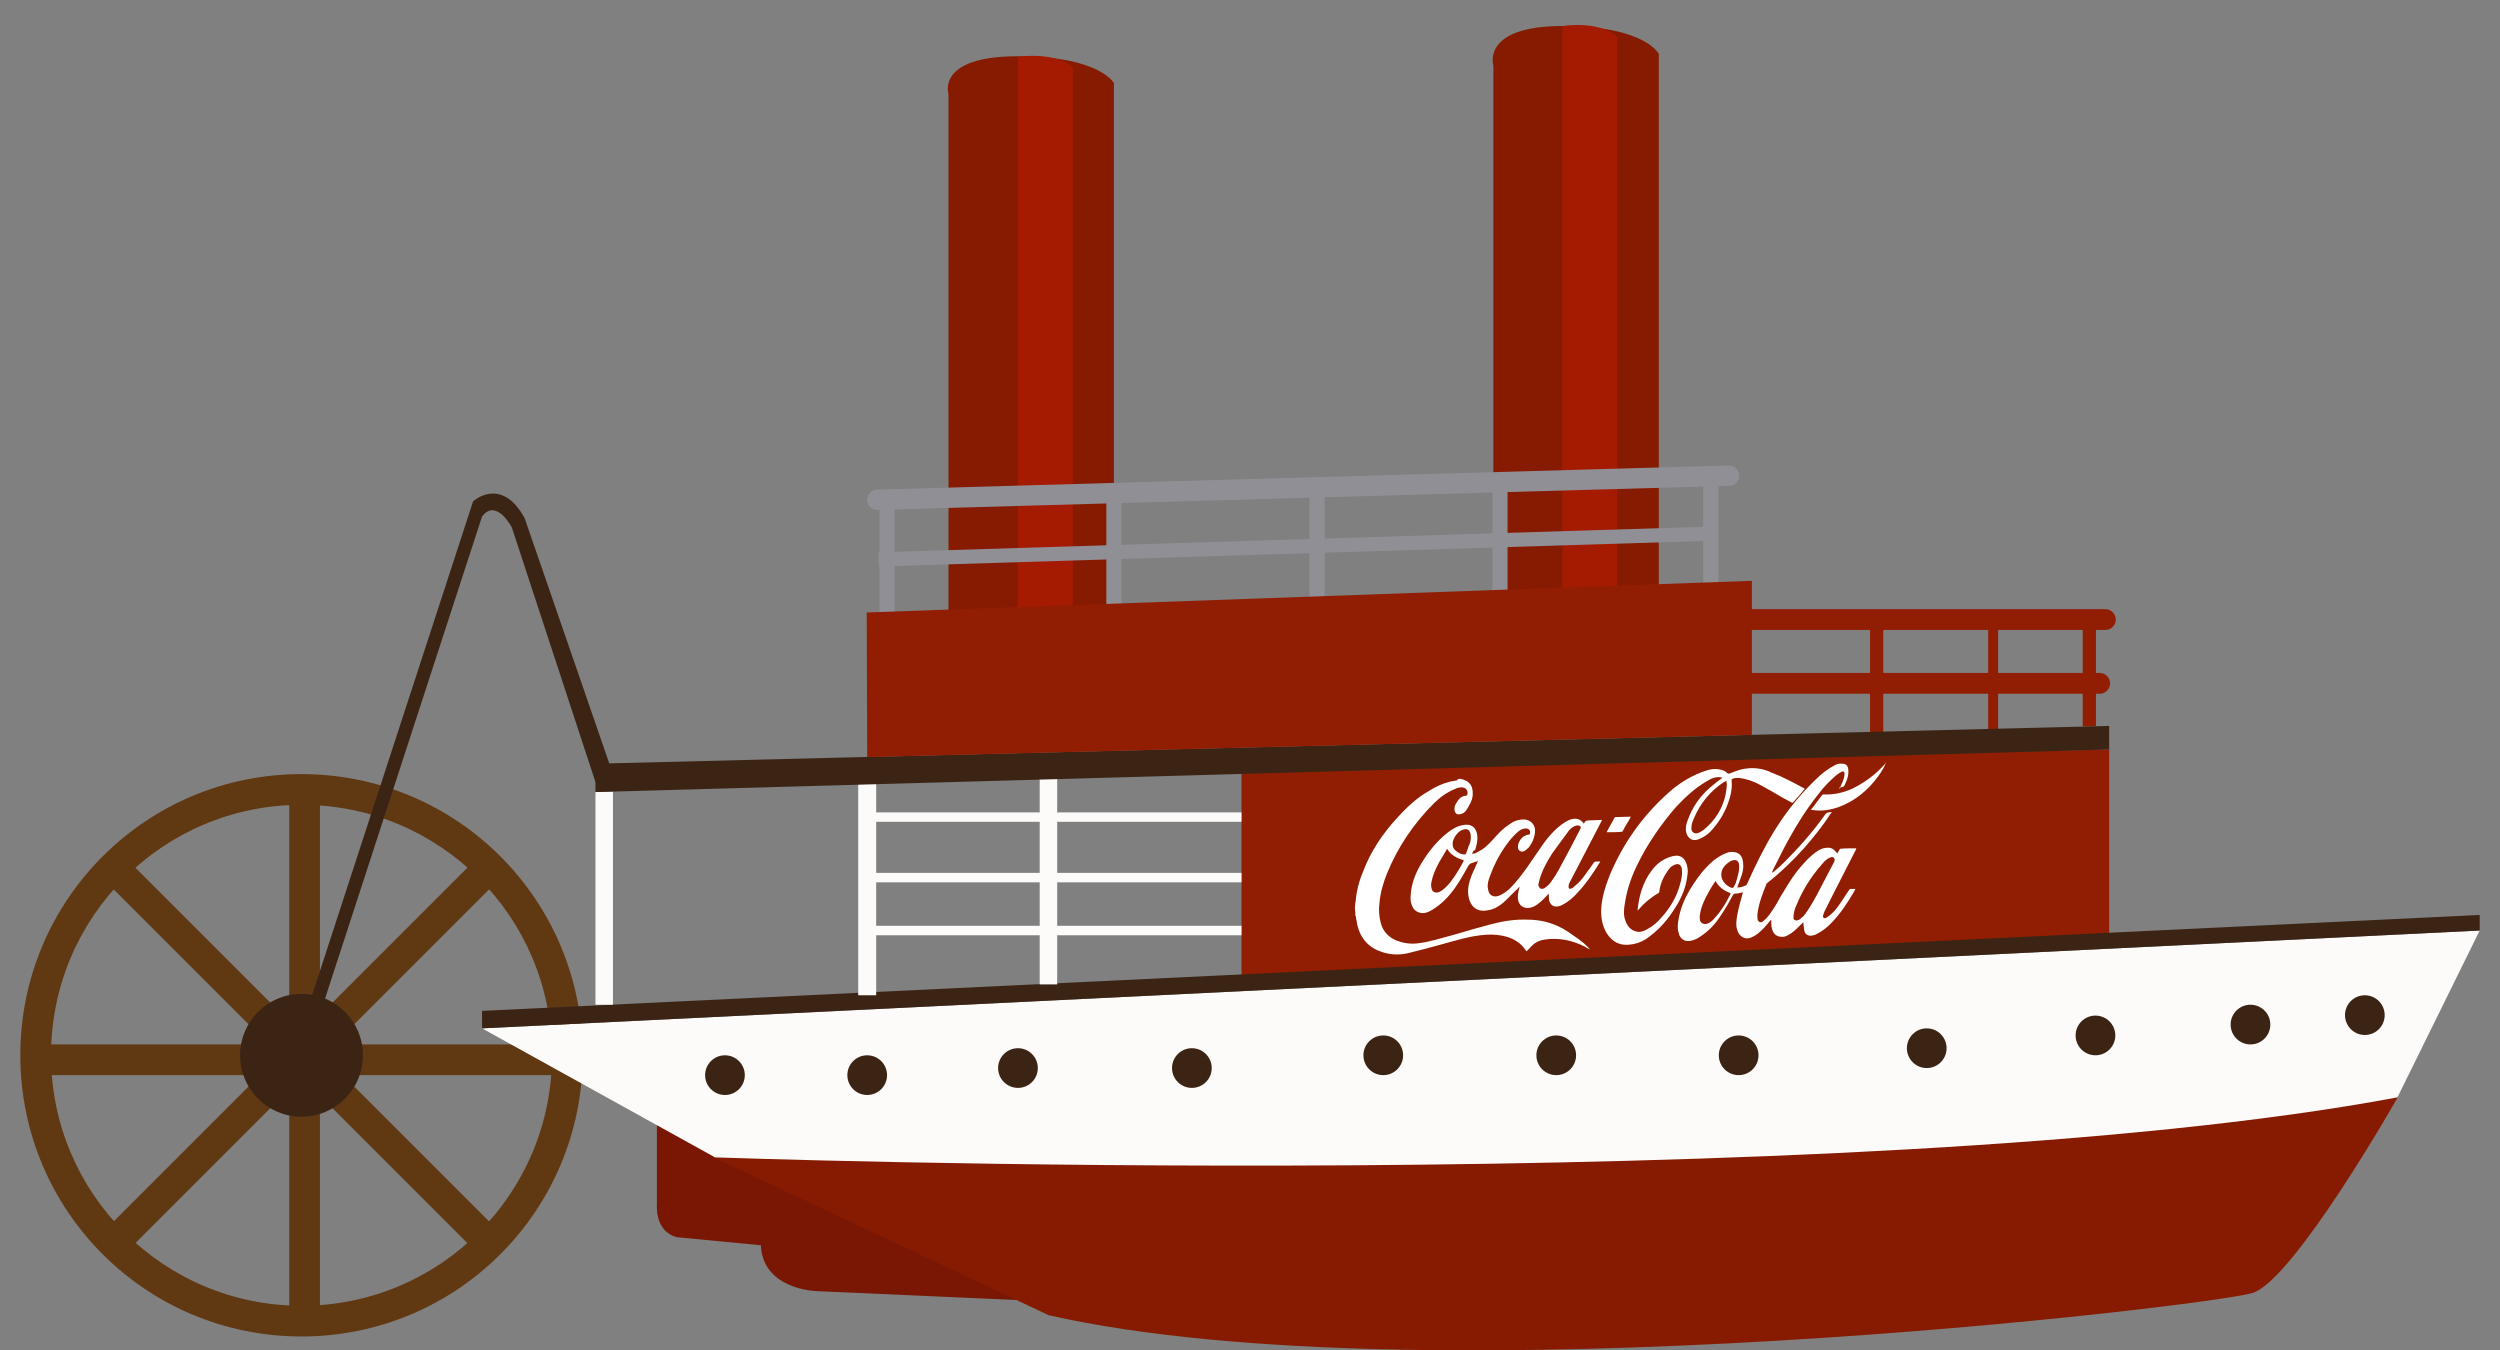 <?xml version="1.0" encoding="utf-8"?>
<!-- Generator: Adobe Illustrator 18.1.1, SVG Export Plug-In . SVG Version: 6.00 Build 0)  -->
<svg version="1.1" id="Layer_1" xmlns="http://www.w3.org/2000/svg" xmlns:xlink="http://www.w3.org/1999/xlink" x="0px" y="0px"
	 viewBox="0 0 529 285.7" enable-background="new 0 0 529 285.7" xml:space="preserve">
<rect x="0" y="0" width="529" height="285.7" fill="#808080" stroke="none"/>
<g>
	<g>
		<path fill="#603913" d="M4.3,223.3c0,32.9,26.6,59.5,59.5,59.5s59.5-26.6,59.5-59.5s-26.6-59.5-59.5-59.5S4.3,190.4,4.3,223.3z
			 M10.8,223.3c0-29.3,23.7-53,53-53s53,23.7,53,53c0,29.3-23.7,53-53,53S10.8,252.5,10.8,223.3z"/>
		<rect x="61.2" y="168.3" fill="#603913" width="6.5" height="112.6"/>
		<rect x="8.3" y="221" fill="#603913" width="112.6" height="6.5"/>
		
			<rect x="61.4" y="167.9" transform="matrix(-0.707 0.707 -0.707 -0.707 268.894 337.032)" fill="#603913" width="6.5" height="112.6"/>
		
			<rect x="60.6" y="166.9" transform="matrix(0.707 0.707 -0.707 0.707 176.561 20.253)" fill="#603913" width="6.5" height="112.6"/>
		<circle fill="#3C2415" cx="63.8" cy="223.3" r="13"/>
	</g>
	<path fill="#861B01" d="M351,127.4V11.4c0,0-2.9-5.9-20.3-5.9c-17.4,0-14.7,8.4-14.7,8.4v120.2L351,127.4z"/>
	<path fill="#A51B01" d="M342.2,129.1V7.9c0,0-2.8-3.5-11.6-2.4v128.6L342.2,129.1z"/>
	<path fill="#861B01" d="M235.7,128.2V17.6c0,0-2.9-5.7-20.3-5.7s-14.7,8-14.7,8v114.7L235.7,128.2z"/>
	<path fill="#A51B01" d="M227,129.8V14.3c0,0-2.8-3.3-11.6-2.3v122.7L227,129.8z"/>
	<path fill="#791704" d="M215.4,275.1l-42.7-1.9c0,0-11.3-0.3-11.7-9.7l-17.7-1.7c0,0-4.7-0.7-4.3-7.3v-23.7L215.4,275.1z"/>
	<polygon fill="#911E02" points="446.3,199.3 446.3,158.6 262.7,162.3 262.7,208.3 	"/>
	<path fill="#861B01" d="M507.3,232.3c0,0-22,38.7-30.7,41.3c-8.7,2.7-175.3,22.7-254.7,4.7l-70.7-33.3L292,226.3
		C292,226.3,506.7,204.9,507.3,232.3z"/>
	<path fill="#FCFBFA" d="M524.7,196.9L102,217.6l49.3,27.3c0,0,242,8.7,356-12.7L524.7,196.9z"/>
	<polygon fill="#3C2415" points="524.7,196.9 524.7,193.6 102,213.9 102,217.6 	"/>
	<circle fill="#3C2415" cx="500.4" cy="214.8" r="4.2"/>
	<circle fill="#3C2415" cx="476.2" cy="216.8" r="4.2"/>
	<circle fill="#3C2415" cx="443.4" cy="219.1" r="4.2"/>
	<circle fill="#3C2415" cx="407.7" cy="221.8" r="4.2"/>
	<circle fill="#3C2415" cx="367.9" cy="223.3" r="4.2"/>
	<circle fill="#3C2415" cx="329.3" cy="223.3" r="4.2"/>
	<circle fill="#3C2415" cx="292.7" cy="223.3" r="4.2"/>
	<circle fill="#3C2415" cx="252.2" cy="226" r="4.2"/>
	<circle fill="#3C2415" cx="215.4" cy="226" r="4.2"/>
	<circle fill="#3C2415" cx="183.5" cy="227.5" r="4.2"/>
	<circle fill="#3C2415" cx="153.4" cy="227.5" r="4.2"/>
	<polygon fill="#FCFBFA" points="220,163.3 220,208.3 223.7,208.3 223.7,163.1 	"/>
	<polygon fill="#FCFBFA" points="181.6,165.6 181.6,210.6 185.4,210.6 185.4,165.5 	"/>
	<polygon fill="#FCFBFA" points="126,167.6 126,212.6 129.7,212.6 129.7,167.5 	"/>
	<polygon fill="#FCFBFA" points="183.6,173.9 262.7,173.9 262.7,171.9 183.4,171.9 	"/>
	<polygon fill="#FCFBFA" points="183.6,186.7 262.7,186.7 262.7,184.7 183.4,184.7 	"/>
	<polygon fill="#FCFBFA" points="183.6,197.9 262.7,197.9 262.7,195.9 183.4,195.9 	"/>
	<path fill="#911E02" d="M363.8,133.3h81.7c1.2,0,2.2-1,2.2-2.2l0,0c0-1.2-1-2.2-2.2-2.2h-81.7c-1.2,0-2.2,1-2.2,2.2l0,0
		C361.7,132.3,362.6,133.3,363.8,133.3z"/>
	<path fill="#911E02" d="M362.6,146.8h81.7c1.2,0,2.2-1,2.2-2.2l0,0c0-1.2-1-2.2-2.2-2.2h-81.7c-1.2,0-2.2,1-2.2,2.2l0,0
		C360.4,145.8,361.4,146.8,362.6,146.8z"/>
	<rect x="440.7" y="131.1" fill="#911E02" width="2.8" height="22.6"/>
	<rect x="420.7" y="131.1" fill="#911E02" width="2.1" height="25.6"/>
	<rect x="395.7" y="131.1" fill="#911E02" width="2.8" height="27.5"/>
	<polygon fill="#3C2415" points="446.3,158.6 126,167.6 126,161.6 446.3,153.6 	"/>
	<path fill="#908F96" d="M185.7,107.9l180.2-5.1c1.2,0,2.1-1,2.1-2.2l0,0c0-1.2-1-2.1-2.2-2.1l-180.2,5.1c-1.2,0-2.1,1-2.1,2.2v0
		C183.5,107,184.5,107.9,185.7,107.9z"/>
	<rect x="360.4" y="100.3" fill="#908F96" width="3.2" height="25"/>
	<rect x="315.8" y="103.2" fill="#908F96" width="3.2" height="25"/>
	<rect x="277.1" y="103.2" fill="#908F96" width="3.2" height="25"/>
	<rect x="234.1" y="103.9" fill="#908F96" width="3.2" height="25"/>
	<rect x="186.1" y="106.1" fill="#908F96" width="3.2" height="25"/>
	<polygon fill="#911E02" points="370.7,155.5 370.7,122.9 183.4,129.6 183.5,160.2 	"/>
	
		<rect x="186.1" y="114.3" transform="matrix(-1 3.089047e-02 -3.089047e-02 -1 551.213 222.992)" fill="#908F96" width="175.6" height="3"/>
	<path fill="#3C2415" d="M61.2,225.4l38.9-119.3c0,0,5.9-5.5,10.9,3.5l18.7,54.2l-3.7,1.7l-17.7-53.9c0,0-3.3-6.3-6.3-2.3
		L63.8,226.6L61.2,225.4z"/>
	<g id="KRyJ1s.tif_38_">
		<g>
			<path fill="#FFFFFF" d="M309.1,164.8c0.4,0.1,0.7,0.2,1.1,0.4c0.8,0.4,1.3,1.1,1.4,2.1c0.1,0.9,0,1.7-0.4,2.5
				c-0.3,0.6-0.6,1.1-0.9,1.6c-0.3,0.5-0.8,0.8-1.4,0.9c-0.6,0.1-1-0.2-1.1-0.8c-0.1-0.5,0-0.9,0.2-1.3c0.4-0.7,0.8-1.4,1.6-1.7
				c0.2-0.1,0.3-0.1,0.5-0.1c0.2,0,0.3-0.1,0.4-0.3c0.2-0.8-0.3-1.5-1.2-1.5c-0.5,0-0.9,0.1-1.3,0.3c-1.8,0.7-3.3,1.8-4.6,3.1
				c-4.3,4.3-7.6,9.2-9.9,14.8c-0.8,2-1.4,4-1.6,6.2c-0.2,1.5-0.1,3,0.3,4.4c0.5,1.8,1.7,3,3.5,3.7c1.4,0.5,2.9,0.7,4.4,0.5
				c2.5-0.3,4.8-1.1,7.2-1.7c2.7-0.8,5.4-1.6,8.1-2.3c2.6-0.7,5.2-1.1,7.8-1c3.1,0,5.9,0.8,8.5,2.5c1.4,1,2.9,1.9,4.1,3.1
				c0.2,0.2,0.4,0.4,0.6,0.7c-0.1,0-0.2-0.1-0.2-0.1c-2.5-1.5-5.3-2.3-8.3-2.1c-1.3,0.1-2.5,0.3-3.5,1.2c-0.5,0.4-0.9,1-1.4,1.4
				c0,0,0,0,0,0c-1.2-1.9-3-2.9-5.1-3.3c-1.5-0.3-3-0.3-4.6-0.1c-2.7,0.3-5.2,1.1-7.8,1.8c-2.4,0.7-4.8,1.3-7.2,1.9
				c-1.9,0.5-3.8,0.5-5.7-0.1c-2.9-0.9-4.7-2.8-5.4-5.8c-0.1-0.6-0.2-1.1-0.3-1.7c0-0.1,0-0.2-0.1-0.2c0-0.5,0-1-0.1-1.5
				c0-0.4,0-0.8,0.1-1.2c0.2-2.3,0.7-4.5,1.6-6.6c1.6-4.3,4.1-8,7.2-11.4c2-2.2,4.1-4.2,6.7-5.7c1.4-0.9,2.9-1.6,4.5-2
				c0.5-0.1,1-0.2,1.6-0.3C308.3,164.8,308.7,164.8,309.1,164.8z"/>
			<path fill="#FFFFFF" d="M389.2,167c0.2-0.5,0.5-1.1,0.7-1.6c0.2-0.5,0.4-1.1,0.4-1.7c0-0.4-0.2-0.6-0.6-0.4
				c-0.4,0.2-0.7,0.4-1.1,0.7c-1.4,1.2-2.7,2.5-3.8,4c-2.4,3-4.5,6.3-6.3,9.6c-1.2,2.1-2.2,4.3-3.3,6.4c-0.1,0.2-0.2,0.4-0.2,0.7
				c0.1-0.1,0.3-0.2,0.4-0.3c0.7-0.6,1.5-1.3,2.2-2c3.1-3.1,6-6.4,8.5-9.9c0.2-0.3,0.5-0.6,0.9-0.6c0.2,0,0.4-0.1,0.6-0.1
				c-0.1,0.2-0.2,0.4-0.4,0.6c-1.6,2.5-3.5,4.8-5.4,7c-2.4,2.7-5,5.2-7.8,7.4c-0.1,0.1-0.2,0.1-0.2,0.2c-0.8,2-1.6,4-1.9,6.2
				c-0.1,0.4,0,0.9,0,1.3c0.1,0.6,0.7,0.9,1.2,0.4c0.5-0.4,1-0.9,1.4-1.5c0.8-1.1,1.5-2.2,2.1-3.4c1.2-2,2.3-3.9,3.7-5.7
				c1.3-1.6,2.7-3.2,4.4-4.3c0.8-0.5,1.6-0.7,2.5-0.6c0.6,0.1,1,0.5,1.3,0.9c0.1,0.1,0.2,0.2,0.3,0.3c0.1-0.3,0.3-0.5,0.4-0.8
				c0.1-0.1,0.2-0.2,0.2-0.2c1.1-0.1,2.2-0.1,3.3-0.1c0,0,0.1,0,0.1,0c0,0.1-0.1,0.2-0.1,0.3c-1.6,3.1-3.1,6.1-4.7,9.2
				c-0.6,1.2-1.2,2.4-1.8,3.6c-0.2,0.3-0.3,0.7-0.4,1c-0.1,0.2-0.1,0.5,0.1,0.6c0.2,0.2,0.4,0.1,0.7-0.1c0.9-0.6,1.7-1.4,2.4-2.4
				c0.8-1.1,1.5-2.3,2.3-3.4c0.1-0.2,0.2-0.2,0.4-0.2c0.3,0,0.6,0,0.9,0c-0.1,0.2-0.2,0.4-0.3,0.6c-1.3,2.2-2.7,4.4-4.5,6.3
				c-1,1.1-2.1,2-3.5,2.7c-0.3,0.2-0.7,0.2-1.1,0.3c-0.7,0-1.2-0.3-1.4-1c-0.1-0.5-0.1-1-0.2-1.5c0-0.1,0-0.2,0-0.3c0,0,0,0-0.1,0
				c-0.2,0.2-0.4,0.4-0.6,0.6c-0.8,0.8-1.6,1.6-2.6,2.1c-0.5,0.3-1,0.4-1.6,0.3c-1-0.1-1.6-0.8-1.8-1.9c-0.1-0.4-0.1-0.9-0.1-1.3
				c0-0.1,0-0.2,0-0.4c-0.1,0.1-0.2,0.2-0.3,0.3c-0.8,1-1.6,1.9-2.6,2.7c-0.4,0.3-0.9,0.6-1.4,0.8c-1.1,0.4-2,0-2.6-0.9
				c-0.3-0.6-0.5-1.2-0.5-1.9c0-1.5,0.4-2.9,0.7-4.2c0.2-0.8,0.5-1.7,0.7-2.6c-0.2,0-0.3,0.1-0.4,0.1c-0.4,0.1-0.9,0.2-1.3,0.2
				c-0.2,0-0.3,0.1-0.4,0.3c-0.8,1.4-1.6,2.9-2.5,4.2c-1.2,1.9-2.7,3.5-4.6,4.7c-0.6,0.4-1.3,0.7-2,0.8c-1.4,0.2-2.2-0.7-2.4-1.7
				c-0.3-1-0.2-2,0-3c0.4-2.2,1.2-4.1,2.3-6c1.2-2,2.5-3.9,4.3-5.6c1-1,2.2-1.8,3.5-2.3c0.5-0.2,1-0.3,1.6-0.2
				c1.1,0.1,1.6,0.8,1.8,1.5c0.3,1.1,0.2,2.2-0.1,3.2c-0.3,0.9-0.6,1.7-0.9,2.5c0,0.1-0.1,0.2-0.1,0.3c0.7,0,1.3-0.2,1.9-0.5
				c0.1,0,0.1-0.2,0.2-0.3c1.7-3.8,3.5-7.5,5.7-11.1c2.7-4.4,5.9-8.3,9.7-11.8c0.9-0.8,1.9-1.5,3-2.1c0.5-0.3,1.1-0.5,1.7-0.4
				c0.8,0,1.2,0.4,1.3,1.2c0.1,1-0.1,1.8-0.5,2.7c-0.4,1-0.4,1-1.5,1.2C389.4,167,389.3,167,389.2,167z M379.5,194.3
				c0,0.3,0.4,0.6,1,0.4c0.3-0.1,0.5-0.3,0.7-0.5c0.7-0.5,1.1-1.3,1.6-2c1.3-2,2.3-4.1,3.4-6.2c0.6-1.2,1.3-2.4,1.9-3.6
				c0.1-0.3,0.2-0.5,0-0.8c-0.2-0.3-0.5-0.3-0.7-0.2c-0.3,0.1-0.7,0.3-0.9,0.5c-0.4,0.3-0.7,0.6-1,1c-2.3,2.6-4.1,5.5-5.4,8.7
				C379.7,192.5,379.5,193.2,379.5,194.3z M363,186.4c-0.5,0.8-1,1.5-1.4,2.3c-0.8,1.4-1.5,2.8-1.8,4.3c-0.1,0.5-0.2,1.1-0.1,1.6
				c0.1,0.7,0.7,1,1.4,0.9c0.7-0.2,1.2-0.6,1.6-1.1c1.4-1.5,2.5-3.2,3.4-5.1c0-0.1,0.1-0.2,0.1-0.3
				C364.8,188.5,363.7,187.7,363,186.4z M368,183.5c0-0.2,0-0.3,0-0.5c-0.1-0.7-0.5-1.1-1.1-1c-0.2,0-0.5,0.1-0.7,0.2
				c-0.6,0.4-1.2,0.8-1.6,1.5c-1,1.7,0.1,3.6,1.9,4.2c0.1,0,0.2-0.1,0.3-0.1c0.2-0.3,0.3-0.6,0.5-1C367.6,185.7,368,184.7,368,183.5
				z"/>
			<path fill="#FFFFFF" d="M311.5,180.7c0.2-0.1,0.4-0.1,0.6-0.1c0.5-0.3,1.1-0.6,1.6-0.9c1-0.7,1.9-1.7,2.7-2.6
				c0.9-1,1.8-1.9,2.9-2.6c0.9-0.7,1.9-1.1,3.1-1.1c1.5,0,2.6,1.2,2.4,2.7c-0.1,1.2-0.6,2.3-1.3,3.2c-0.3,0.3-0.6,0.6-1,0.8
				c-0.6,0.3-1.3-0.1-1.3-0.8c-0.1-1.2,1-2.6,2.3-2.7c0.1,0,0.2-0.1,0.2-0.1c0.2-0.5,0-1.2-0.8-1.2c-0.7,0-1.2,0.3-1.7,0.7
				c-0.9,0.8-1.7,1.7-2.4,2.7c-1.7,2.3-2.9,4.8-3.8,7.5c-0.2,0.7-0.3,1.4-0.1,2.1c0.2,1.1,1,1.6,2.1,1.3c0.9-0.3,1.7-0.9,2.4-1.5
				c1.5-1.5,2.7-3.1,3.9-4.8c1.1-1.6,2.2-3.2,3.3-4.8c1.1-1.5,2.3-2.9,3.8-4c0.7-0.5,1.4-1,2.3-1.2c1-0.2,1.7,0.1,2.3,0.8
				c0,0,0.1,0.1,0.1,0.2c0,0,0.1-0.1,0.1-0.1c0.2-0.5,0.5-0.6,1-0.6c0.8,0,1.7-0.1,2.5-0.1c0.1,0,0.2,0,0.3,0
				c-0.1,0.2-0.2,0.3-0.2,0.4c-2.2,4.3-4.5,8.6-6.7,12.9c-0.1,0.2-0.2,0.5-0.2,0.8c0,0.4,0.2,0.6,0.6,0.4c0.3-0.1,0.5-0.3,0.7-0.5
				c0.9-0.7,1.6-1.5,2.2-2.4c0.6-0.8,1.2-1.6,1.8-2.5c0.1-0.2,0.3-0.3,0.6-0.3c0.3,0,0.5,0,0.8,0c0,0.1,0,0.1-0.1,0.2
				c-1.4,2.3-2.9,4.5-4.7,6.4c-0.9,1-1.9,1.9-3.1,2.5c-0.5,0.3-1.1,0.5-1.7,0.4c-0.6-0.1-1.1-0.7-1.2-1.3c-0.1-0.4,0-0.9-0.1-1.4
				c-0.1,0.1-0.1,0.2-0.2,0.2c-0.6,0.7-1.3,1.4-2.1,2c-0.5,0.4-1.1,0.7-1.8,0.8c-1.3,0.2-2.3-0.6-2.4-1.9c-0.1-0.8,0.1-1.6,0.3-2.3
				c0-0.1,0-0.2,0-0.3c-0.1,0.1-0.2,0.2-0.2,0.3c-1.1,1-2.1,2.1-3.2,3.1c-0.9,0.8-2,1.4-3.2,1.6c-0.6,0.1-1.2,0.2-1.9,0
				c-1.3-0.4-1.9-1.4-2.2-2.6c-0.4-1.7,0-3.2,0.6-4.8c0.4-0.9,0.8-1.8,1.2-2.7c0-0.1,0.1-0.2,0.2-0.3c-0.5,0.1-0.9,0.3-1.3,0.4
				c-0.4,0.1-0.6,0.3-0.8,0.6c-0.8,1.4-1.6,2.9-2.5,4.2c-1.2,1.8-2.7,3.5-4.5,4.7c-0.7,0.5-1.5,1-2.4,1.1c-1,0.1-2-0.4-2.4-1.3
				c-0.4-0.8-0.5-1.6-0.4-2.4c0.1-2.4,1-4.7,2.2-6.7c1.5-2.5,3.3-4.8,5.6-6.6c0.9-0.7,2-1.4,3.2-1.6c1.8-0.4,3,0.5,3.1,2.4
				c0.1,1-0.2,2-0.5,3C311.9,179.7,311.7,180.1,311.5,180.7z M325.5,187.3c0.1,0.3,0.2,0.5,0.4,0.7c0.3,0.1,0.5,0.1,0.8,0
				c0.6-0.4,1.1-0.8,1.5-1.4c0.6-0.8,1.1-1.6,1.6-2.5c1.6-2.9,3.1-5.8,4.6-8.7c0.2-0.3,0.1-0.6-0.3-0.7c-0.3-0.1-0.6,0-0.9,0.1
				c-0.6,0.3-1.1,0.7-1.4,1.2c-1.1,1.5-2.2,3-3.3,4.5c-1.1,1.7-2.1,3.5-2.7,5.5C325.7,186.3,325.6,186.8,325.5,187.3z M306.2,179.6
				c-0.1,0.1-0.1,0.1-0.1,0.2c-0.5,0.9-1.1,1.8-1.6,2.7c-0.7,1.3-1.3,2.6-1.6,4.1c-0.1,0.4-0.1,0.9,0,1.3c0.1,0.8,0.7,1.1,1.5,0.9
				c0.2-0.1,0.4-0.2,0.6-0.3c0.7-0.5,1.3-1.1,1.8-1.7c1.1-1.4,2-2.9,2.8-4.4c0.1-0.1,0.1-0.2,0.1-0.4
				C308.2,181.6,307,180.9,306.2,179.6z M311.2,177c0-0.1,0-0.3,0-0.4c-0.2-1-0.7-1.4-1.7-1c-0.2,0.1-0.3,0.1-0.5,0.2
				c-0.7,0.5-1.2,1.2-1.5,2c-0.2,0.7-0.2,1.4,0.3,2c0.6,0.6,1.3,1,2.1,1c0.2,0,0.3-0.1,0.3-0.2c0.2-0.5,0.4-0.9,0.5-1.4
				C311.1,178.4,311.3,177.7,311.2,177z"/>
			<path fill="#FFFFFF" d="M381.9,166.9c-0.8,1-1.6,1.9-2.5,2.9c-0.1,0.1-0.2,0.1-0.3,0c-0.6-0.3-1.1-0.6-1.7-0.9
				c-1.7-1-3.4-2-5.1-2.9c-1.3-0.7-2.8-1.2-4.3-1.4c-0.5,0-1,0-1.4,0.2c-0.1,0.1-0.2,0.1-0.2,0.3c0.2,1.7-0.2,3.4-0.8,5
				c-0.8,2.2-2.1,4.2-3.7,5.9c-0.7,0.7-1.5,1.2-2.5,1.6c-1.3,0.5-2.3-0.2-2.6-1.5c-0.2-0.9,0-1.7,0.3-2.5c1-2.8,2.6-5.1,4.8-7
				c0.8-0.7,1.6-1.3,2.4-1.9c0,0,0.1-0.1,0.2-0.1c-0.5-0.2-1-0.2-1.5-0.1c-0.7,0.1-1.3,0.5-2,0.9c-2.4,1.4-4.4,3.3-6.3,5.3
				c-3.3,3.8-6.2,8-8.4,12.6c-1.2,2.5-2.1,5.2-2.5,8c-0.2,1.2-0.3,2.3,0.1,3.4c0.4,1.2,1.1,2.1,2.3,2.4c0.8,0.2,1.5,0,2.2-0.4
				c1.2-0.6,2.3-1.5,3.2-2.6c1.8-2,3.2-4.3,3.9-7c0.3-1,0.5-2,0.4-3.1c-0.1-1-0.7-1.4-1.6-1c-0.7,0.3-1.1,0.8-1.5,1.4
				c-0.9,1.3-1.5,2.7-1.7,4.3c0,0.1-0.1,0.3-0.2,0.3c-1.6,0.9-3,2.1-4.2,3.5c0,0-0.1,0.1-0.2,0.2c0.3-3.1,1.1-6,3-8.5
				c1.1-1.5,2.5-2.5,4.3-3c0.5-0.1,0.9-0.2,1.4-0.1c0.8,0.2,1.3,0.7,1.6,1.5c0.4,1,0.4,2,0.2,3c-0.3,2.4-1.3,4.6-2.6,6.6
				c-1.6,2.6-3.6,4.8-6.1,6.5c-1.1,0.7-2.3,1.1-3.6,1.2c-2.1,0.2-3.6-0.7-4.7-2.4c-0.9-1.5-1.2-3.1-1.2-4.8c0.1-2.7,0.9-5.2,1.9-7.7
				c2.8-6.6,6.9-12.4,12.3-17.2c2.3-2.1,4.9-3.7,7.9-4.7c1.1-0.4,2.2-0.5,3.3-0.2c0.5,0.1,0.9,0.3,1.3,0.7c0.1,0.1,0.2,0.1,0.4,0.1
				c0.9-0.3,1.7-0.7,2.6-0.9c2.2-0.5,4.4-0.3,6.4,0.7C377.3,164.4,379.5,165.6,381.9,166.9C381.8,166.8,381.8,166.8,381.9,166.9z
				 M365.3,165.2c-0.3,0.2-0.5,0.3-0.7,0.4c-2.8,1.9-4.8,4.4-6.1,7.4c-0.3,0.7-0.6,1.4-0.6,2.1c-0.1,1,0.7,1.5,1.6,1.1
				c0.4-0.2,0.7-0.4,1-0.6c3-2.5,4.7-5.7,4.9-9.6C365.4,165.8,365.3,165.6,365.3,165.2z"/>
			<path fill="#FFFFFF" d="M399.1,161.3c-0.4,1.1-1,2-1.7,3c-2.2,3-4.9,5.2-8.4,6.5c-1.8,0.6-3.6,0.9-5.4,0.6c0,0-0.1,0-0.1,0
				c-0.1,0-0.2,0-0.3-0.1c0.1-0.1,0.1-0.2,0.2-0.2c0.7-0.9,1.4-1.9,2.1-2.8c0.1-0.1,0.2-0.2,0.3-0.2c2.1,0.1,4.1-0.3,6.1-1.2
				c2.7-1.3,5.1-3.1,7.1-5.4C399,161.4,399,161.3,399.1,161.3z"/>
			<path fill="#FFFFFF" d="M345.1,172.8c-0.3,0.5-0.5,1-0.8,1.4c-0.3,0.5-0.6,1-0.9,1.6c0,0.1-0.2,0.2-0.2,0.2
				c-1,0.1-2.1,0.1-3.1,0.1c0,0,0,0-0.1,0c0,0,0-0.1,0-0.1c0.5-1,1.1-1.9,1.6-2.9c0-0.1,0.1-0.2,0.2-0.2
				C342.9,172.9,343.9,172.8,345.1,172.8z"/>
		</g>
	</g>
</g>
</svg>
